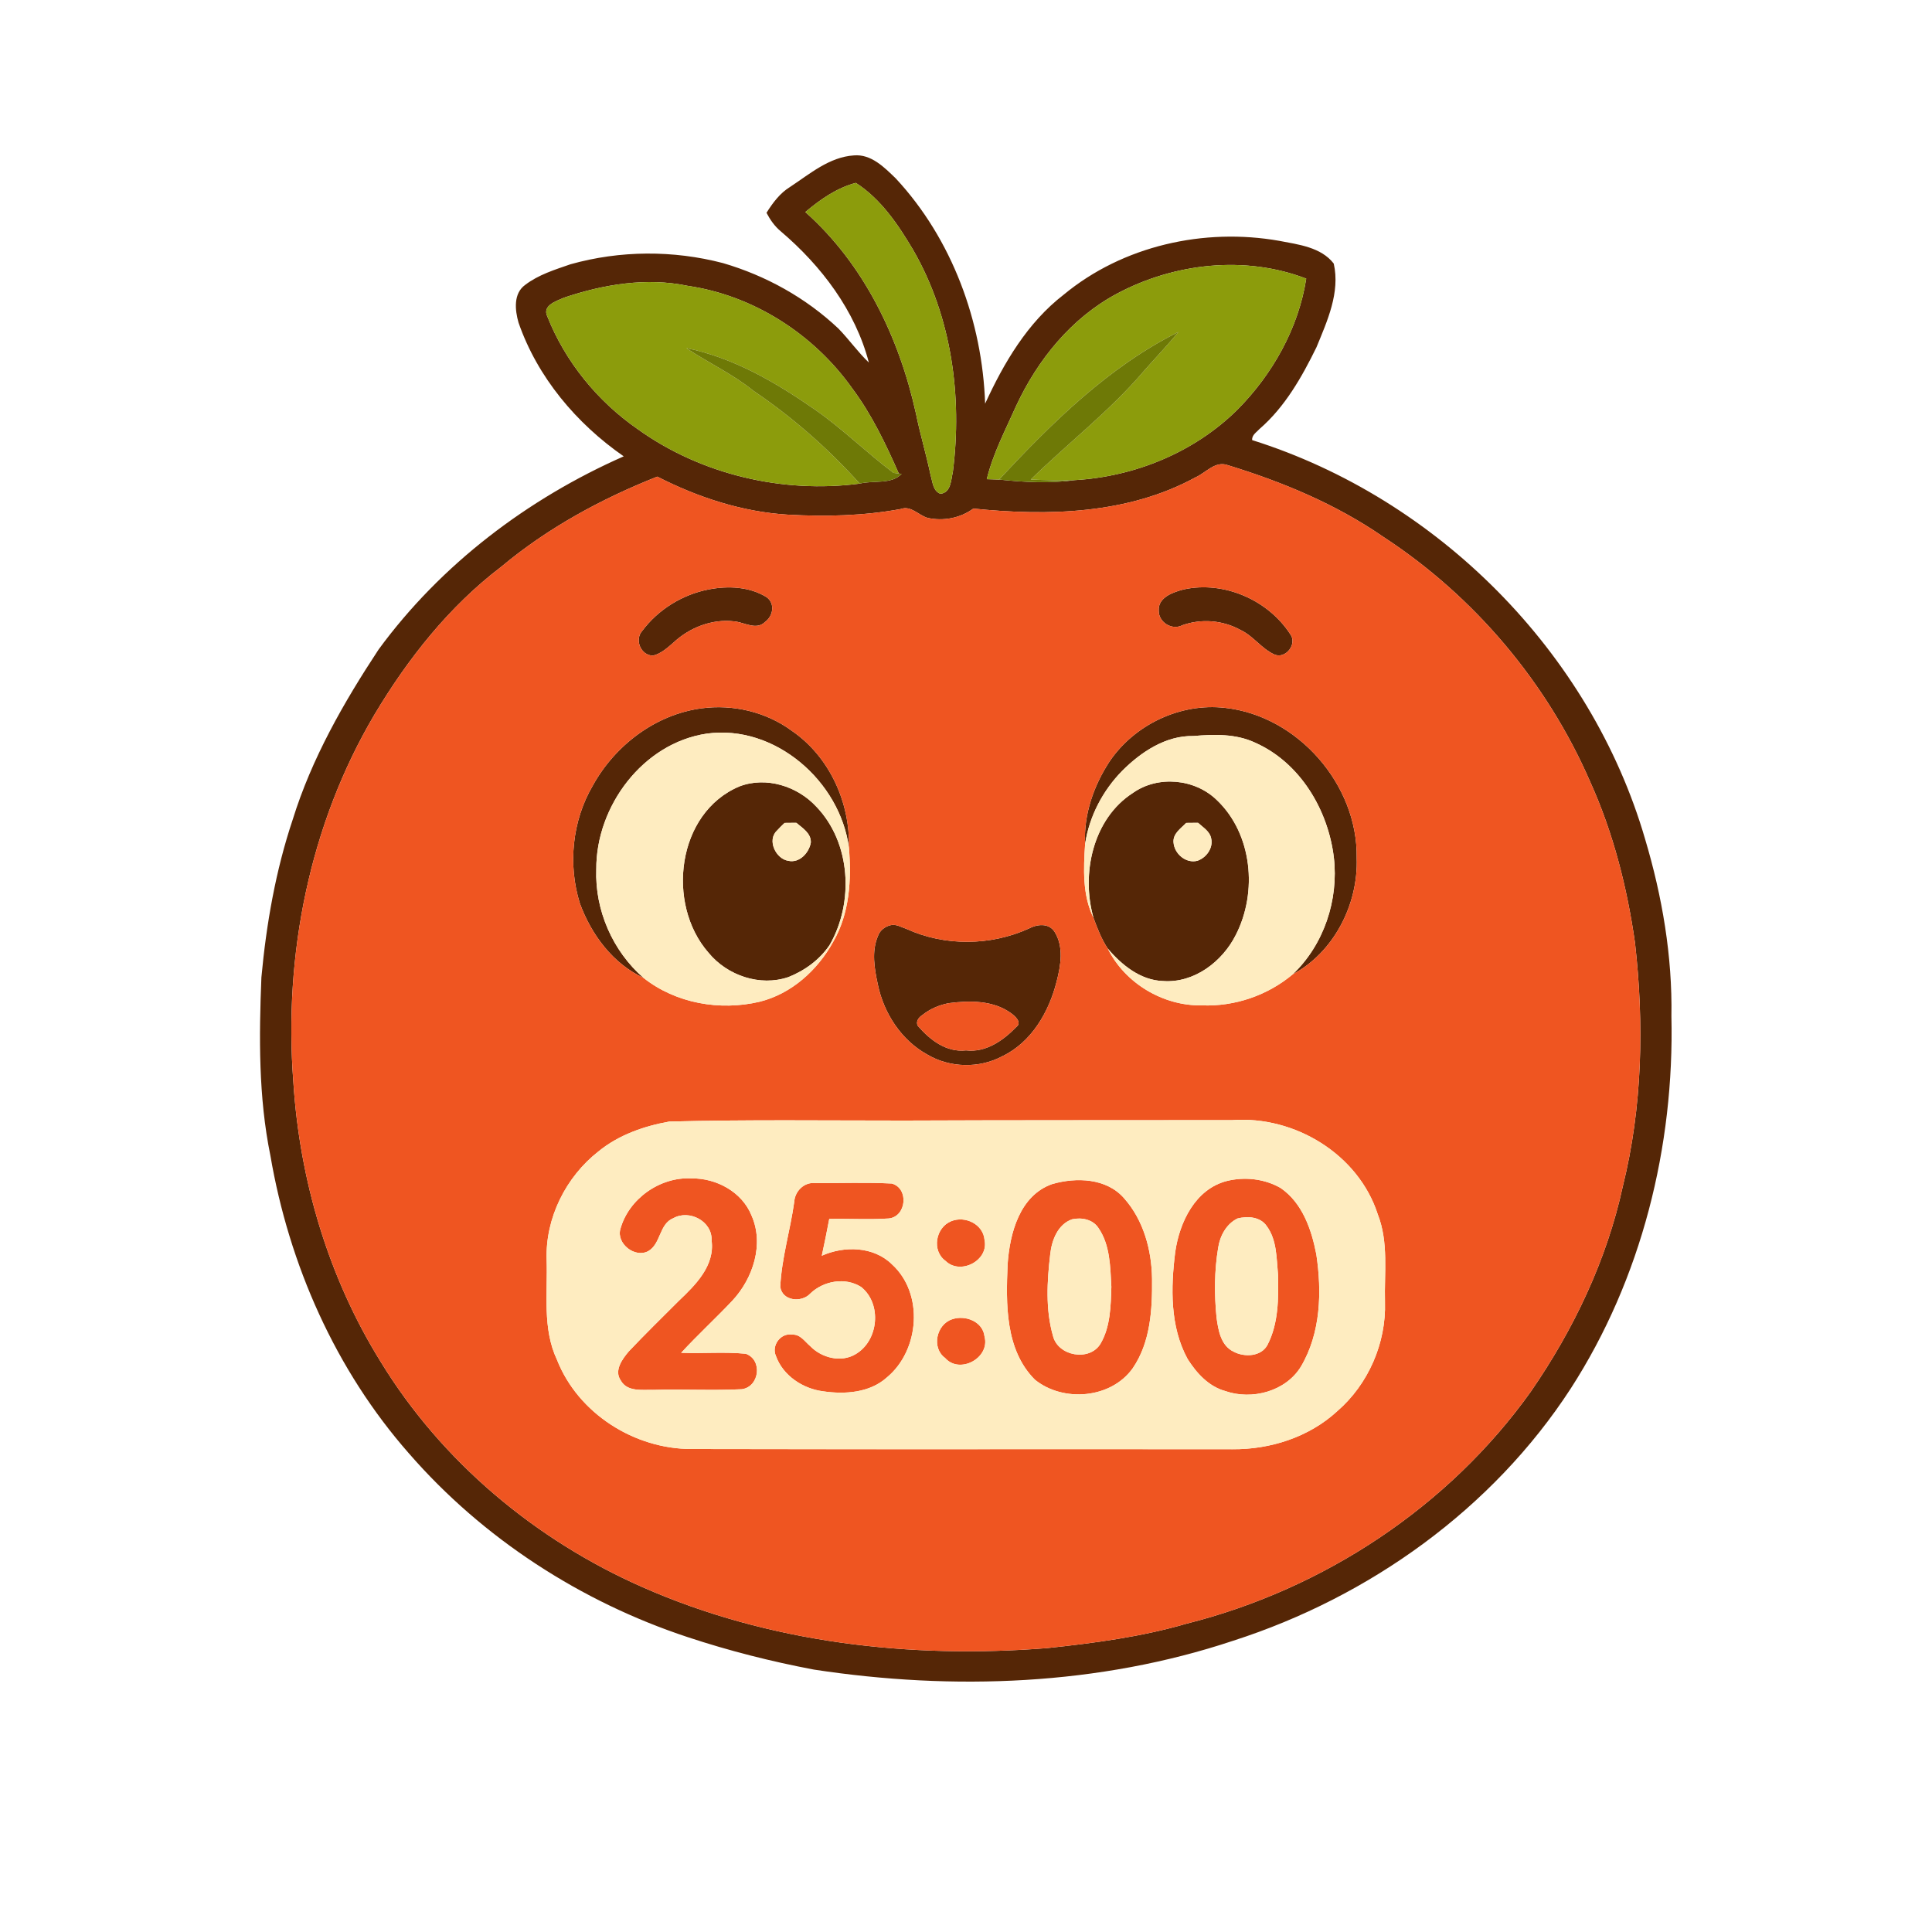 <?xml version="1.0" encoding="UTF-8"?>
<svg id="Layer_1" xmlns="http://www.w3.org/2000/svg" version="1.1" viewBox="0 0 500 500">
  <!-- Generator: Adobe Illustrator 29.0.0, SVG Export Plug-In . SVG Version: 2.1.0 Build 186)  -->
  <defs>
    <style>
      .st0 {
        fill: #ef5521;
      }

      .st1 {
        fill: #552606;
      }

      .st2 {
        fill: #6e7906;
      }

      .st3 {
        fill: #feecc0;
      }

      .st4 {
        fill: #8c9c0c;
      }
    </style>
  </defs>
  <g>
    <path class="st1" d="M204.51,48.35c5.08-3.35,10.12-7.71,16.46-8.13,4.5-.4,7.9,3.1,10.86,5.96,14.57,15.67,22.4,37.05,23.12,58.29,4.85-10.57,10.96-20.97,20.31-28.19,15.33-12.7,36.36-17.39,55.82-13.95,4.93.95,10.81,1.63,14.09,5.88,1.7,7.47-1.68,14.87-4.47,21.66-3.78,7.71-8.15,15.44-14.72,21.13-.76.85-2.05,1.58-1.92,2.9,47.94,15.08,87.62,54.88,101.69,103.25,4.43,14.84,7.08,30.33,6.81,45.86.78,33.68-7.71,67.93-26.06,96.35-20.23,31.15-52.11,53.93-87.29,65.24-34.81,11.62-72.46,12.99-108.56,7.49-11.07-2.09-22.01-4.87-32.7-8.41-27.64-9.13-52.98-25.53-72.11-47.53-19.01-21.61-31.04-48.86-35.87-77.12-3.09-15.14-2.94-30.7-2.32-46.08,1.28-13.84,3.69-27.66,8.11-40.86,4.9-15.8,13.18-30.28,22.24-44.03,16.12-22,38.55-38.98,63.42-49.96-12.23-8.49-22.32-20.45-27.23-34.62-.92-3.23-1.37-7.53,1.74-9.76,3.44-2.63,7.68-3.93,11.72-5.33,12.82-3.6,26.58-3.67,39.46-.3,11.08,3.24,21.46,8.99,29.87,16.94,2.75,2.82,5.02,6.07,7.88,8.8-3.51-13.46-12.3-25.03-22.77-33.94-1.59-1.31-2.78-3.01-3.72-4.82,1.63-2.59,3.49-5.1,6.14-6.72ZM208.42,54.88c15.19,13.49,24.29,32.51,28.62,52.11,1.09,5.38,2.68,10.63,3.8,16,.53,1.7.57,4.06,2.54,4.8,2.76-.28,2.74-3.63,3.22-5.69,2.48-19.54-.33-40.16-10.26-57.39-3.88-6.55-8.34-13.2-14.85-17.38-4.92,1.29-9.23,4.3-13.07,7.55ZM289.05,76.01c-11.75,6.27-20.49,17.06-26.05,29-2.77,6.23-6,12.34-7.62,19,.79.03,2.38.08,3.18.1,6.52.68,13.12,1.07,19.64.14,15.51-.91,30.81-7.17,41.94-18.12,9.15-9.18,15.91-21.15,17.91-34.02-15.86-6.09-34.16-4.02-49,3.9ZM145.99,77.03c-1.98.88-5.73,2.01-4.34,4.87,4.66,11.74,12.97,21.92,23.33,29.12,16.42,11.8,37.53,16.75,57.52,14.14,3.48-.9,8.25.28,10.83-2.53l-.72-.08c-3.38-7.66-7.01-15.29-12.04-22.02-9.93-14.01-25.51-24.05-42.57-26.55-10.69-2.24-21.79-.39-32.01,3.05ZM309.37,123.55c-17.43,9.53-38.15,10.05-57.47,8.07-3.39,2.48-7.79,3.32-11.88,2.4-2.36-.72-4.28-3.26-6.93-2.28-9.59,1.76-19.4,2-29.11,1.46-11.86-.71-23.34-4.46-33.87-9.85-14.51,5.75-28.39,13.29-40.39,23.33-13.5,10.27-24.16,23.77-32.81,38.26-16.81,28.42-23.5,62.2-21,94.97,1.61,25.51,9.1,50.8,22.64,72.56,15.8,25.85,40.08,46.11,67.73,58.28,32.75,14.47,69.34,18.59,104.81,15.77,12.11-1.3,24.25-2.89,35.97-6.31,35.44-8.91,67.85-30.24,89.12-60.07,11.08-16.05,19.66-34.03,23.81-53.15,5.09-20.57,5.52-42.07,3.14-63.06-2.04-14.28-5.62-28.41-11.58-41.58-11.2-25.77-30.06-48.08-53.59-63.44-12.23-8.45-26.07-14.2-40.22-18.53-3.28-1.18-5.64,1.98-8.37,3.17Z"/>
    <path class="st1" d="M183.44,152.54c4.98-.96,10.56-.73,14.97,2.02,2.25,1.65,1.68,4.87-.4,6.39-2.29,2.27-5.43.06-8.07-.15-5.68-.67-11.54,1.63-15.67,5.52-1.58,1.36-3.19,2.84-5.27,3.35-3.17-.01-4.87-4.14-2.76-6.44,4.13-5.51,10.43-9.4,17.2-10.69Z"/>
    <path class="st1" d="M306.4,152.53c10.39-2.24,21.76,2.74,27.5,11.57,1.95,2.58-1.23,6.59-4.13,5.26-3.33-1.52-5.45-4.82-8.8-6.36-4.56-2.5-10.06-2.94-14.96-1.2-2.71,1.42-6.18-.76-6.13-3.76-.22-3.48,3.79-4.82,6.52-5.51Z"/>
    <path class="st1" d="M181.54,183.32c8.13-1.11,16.74.92,23.38,5.81,9.74,6.67,15.12,18.57,14.78,30.25-2.28-17.2-19.14-31.96-36.79-29.52-16.53,2.45-28.69,18.81-28.59,35.13-.39,10.57,4.26,21.18,12.24,28.1-7.95-3.69-13.52-11.2-16.48-19.27-3.14-10.04-2-21.43,3.34-30.52,5.73-10.39,16.22-18.4,28.12-19.98Z"/>
    <path class="st1" d="M287.17,197.04c6.49-9.55,18.3-15.15,29.82-13.85,18.86,2.04,34.44,19.88,34.12,38.84.44,11.95-5.87,24.4-16.52,30.1,8.04-7.65,11.88-19.24,10.61-30.21-1.48-12.35-8.75-24.57-20.4-29.73-4.99-2.33-10.6-2.16-15.96-1.71-7.14-.14-13.53,4.12-18.4,8.99-5.04,5.12-8.54,11.8-9.61,18.92-.43-7.53,2.24-15.11,6.34-21.35Z"/>
    <path class="st1" d="M191.39,203.51c6.89-2.62,14.94-.06,19.85,5.23,9,9.34,9.81,24.8,3.47,35.82-2.56,3.8-6.43,6.63-10.67,8.31-7.35,2.51-15.83-.39-20.68-6.31-11.03-12.59-8.24-36.24,8.03-43.05ZM203.05,212.97c-.7.65-1.36,1.32-2,2.02-2.59,2.46-.26,7.32,2.99,7.79,2.88.64,5.35-2.09,5.8-4.72.11-2.4-2.15-3.77-3.76-5.12-.76.01-2.27.02-3.03.03Z"/>
    <path class="st1" d="M293.21,205.2c6.5-4.58,16-3.67,21.68,1.83,9.22,8.75,10.62,23.82,4.95,34.9-3.47,6.94-10.8,12.55-18.85,11.96-5.83-.19-10.69-4.15-14.3-8.4-1.62-2.44-2.69-5.2-3.69-7.94-3.25-11.37-.2-25.66,10.21-32.35ZM303.71,218.04c.22,2.93,3.21,5.51,6.2,4.72,2.28-.8,4.09-3.25,3.55-5.73-.34-1.9-2.11-2.89-3.41-4.09-.77.01-2.3.02-3.07.03-1.39,1.45-3.48,2.77-3.27,5.07Z"/>
    <path class="st1" d="M230.43,239.45c1.44-.39,2.81.51,4.14.94,9.92,4.54,21.78,4.43,31.69-.08,2.14-1.14,5.15-1.5,6.66.83,2.44,3.87,1.61,8.76.52,12.93-1.98,7.84-6.5,15.68-14.04,19.28-5.96,3.2-13.59,3.03-19.41-.43-6.73-3.7-11.28-10.71-12.81-18.15-.88-4.1-1.67-8.57.05-12.57.49-1.41,1.78-2.39,3.2-2.75ZM245.52,259.62c-2.49.48-4.88,1.5-6.85,3.1-.91.55-1.75,1.71-1.13,2.78,3.13,3.62,7.37,6.92,12.47,6.34,5.15.6,9.61-2.55,13.01-6.06,1.54-1.16-.3-2.78-1.28-3.51-4.63-3.41-10.77-3.37-16.22-2.65Z"/>
  </g>
  <g>
    <path class="st4" d="M208.42,54.88c3.84-3.25,8.15-6.26,13.07-7.55,6.51,4.18,10.97,10.83,14.85,17.38,9.93,17.23,12.74,37.85,10.26,57.39-.48,2.06-.46,5.41-3.22,5.69-1.97-.74-2.01-3.1-2.54-4.8-1.12-5.37-2.71-10.62-3.8-16-4.33-19.6-13.43-38.62-28.62-52.11Z"/>
    <path class="st4" d="M289.05,76.01c14.84-7.92,33.14-9.99,49-3.9-2,12.87-8.76,24.84-17.91,34.02-11.13,10.95-26.43,17.21-41.94,18.12-3.82.14-7.63.02-11.44-.15,9.66-9.44,20.47-17.73,29.25-28.05,2.96-3.4,6.11-6.62,8.94-10.13-18.11,9.04-32.73,23.54-46.39,38.19-.8-.02-2.39-.07-3.18-.1,1.62-6.66,4.85-12.77,7.62-19,5.56-11.94,14.3-22.73,26.05-29Z"/>
    <path class="st4" d="M145.99,77.03c10.22-3.44,21.32-5.29,32.01-3.05,17.06,2.5,32.64,12.54,42.57,26.55,5.03,6.73,8.66,14.36,12.04,22.02-.35-.04-1.04-.12-1.39-.17-6.93-5.22-13.13-11.37-20.26-16.34-10.14-7.05-21.1-13.47-33.34-15.95,5.67,3.82,11.95,6.66,17.28,10.99,10.15,6.86,19.4,14.97,27.6,24.08-19.99,2.61-41.1-2.34-57.52-14.14-10.36-7.2-18.67-17.38-23.33-29.12-1.39-2.86,2.36-3.99,4.34-4.87Z"/>
  </g>
  <g>
    <path class="st2" d="M258.56,124.11c13.66-14.65,28.28-29.15,46.39-38.19-2.83,3.51-5.98,6.73-8.94,10.13-8.78,10.32-19.59,18.61-29.25,28.05,3.81.17,7.62.29,11.44.15-6.52.93-13.12.54-19.64-.14Z"/>
    <path class="st2" d="M177.62,90.09c12.24,2.48,23.2,8.9,33.34,15.95,7.13,4.97,13.33,11.12,20.26,16.34.35.05,1.04.13,1.39.17l.72.08c-2.58,2.81-7.35,1.63-10.83,2.53-8.2-9.11-17.45-17.22-27.6-24.08-5.33-4.33-11.61-7.17-17.28-10.99Z"/>
  </g>
  <g>
    <path class="st0" d="M309.37,123.55c2.73-1.19,5.09-4.35,8.37-3.17,14.15,4.33,27.99,10.08,40.22,18.53,23.53,15.36,42.39,37.67,53.59,63.44,5.96,13.17,9.54,27.3,11.58,41.58,2.38,20.99,1.95,42.49-3.14,63.06-4.15,19.12-12.73,37.1-23.81,53.15-21.27,29.83-53.68,51.16-89.12,60.07-11.72,3.42-23.86,5.01-35.97,6.31-35.47,2.82-72.06-1.3-104.81-15.77-27.65-12.17-51.93-32.43-67.73-58.28-13.54-21.76-21.03-47.05-22.64-72.56-2.5-32.77,4.19-66.55,21-94.97,8.65-14.49,19.31-27.99,32.81-38.26,12-10.04,25.88-17.58,40.39-23.33,10.53,5.39,22.01,9.14,33.87,9.85,9.71.54,19.52.3,29.11-1.46,2.65-.98,4.57,1.56,6.93,2.28,4.09.92,8.49.08,11.88-2.4,19.32,1.98,40.04,1.46,57.47-8.07ZM183.44,152.54c-6.77,1.29-13.07,5.18-17.2,10.69-2.11,2.3-.41,6.43,2.76,6.44,2.08-.51,3.69-1.99,5.27-3.35,4.13-3.89,9.99-6.19,15.67-5.52,2.64.21,5.78,2.42,8.07.15,2.08-1.52,2.65-4.74.4-6.39-4.41-2.75-9.99-2.98-14.97-2.02ZM306.4,152.53c-2.73.69-6.74,2.03-6.52,5.51-.05,3,3.42,5.18,6.13,3.76,4.9-1.74,10.4-1.3,14.96,1.2,3.35,1.54,5.47,4.84,8.8,6.36,2.9,1.33,6.08-2.68,4.13-5.26-5.74-8.83-17.11-13.81-27.5-11.57ZM181.54,183.32c-11.9,1.58-22.39,9.59-28.12,19.98-5.34,9.09-6.48,20.48-3.34,30.52,2.96,8.07,8.53,15.58,16.48,19.27,8.36,6.6,19.75,8.58,30.02,6.16,8.23-2.04,15-8.15,19.02-15.46,4.28-7.34,4.79-16.14,4.1-24.41.34-11.68-5.04-23.58-14.78-30.25-6.64-4.89-15.25-6.92-23.38-5.81ZM287.17,197.04c-4.1,6.24-6.77,13.82-6.34,21.35-.42,6.39-.74,13.27,2.17,19.16,1,2.74,2.07,5.5,3.69,7.94,4.44,8.99,14.35,14.88,24.36,14.7,8.51.33,17.02-2.58,23.54-8.06,10.65-5.7,16.96-18.15,16.52-30.1.32-18.96-15.26-36.8-34.12-38.84-11.52-1.3-23.33,4.3-29.82,13.85ZM230.43,239.45c-1.42.36-2.71,1.34-3.2,2.75-1.72,4-.93,8.47-.05,12.57,1.53,7.44,6.08,14.45,12.81,18.15,5.82,3.46,13.45,3.63,19.41.43,7.54-3.6,12.06-11.44,14.04-19.28,1.09-4.17,1.92-9.06-.52-12.93-1.51-2.33-4.52-1.97-6.66-.83-9.91,4.51-21.77,4.62-31.69.08-1.33-.43-2.7-1.33-4.14-.94ZM173.2,290.26c-6.54,1.17-13.09,3.46-18.3,7.71-8.46,6.61-13.78,17.24-13.43,28.03.29,8.65-1.14,17.82,2.68,25.92,5.47,13.89,20.05,23.12,34.85,23.08,46.66.11,93.31,0,139.96.06,9.8.08,19.84-3.13,27.11-9.84,8.04-6.95,12.7-17.63,12.36-28.24-.2-7.57.98-15.46-1.86-22.7-5.02-15.59-21.55-25.57-37.64-24.39-28.33.04-56.66-.01-84.99.11-20.25.01-40.51-.27-60.74.26Z"/>
    <path class="st0" d="M245.52,259.62c5.45-.72,11.59-.76,16.22,2.65.98.73,2.82,2.35,1.28,3.51-3.4,3.51-7.86,6.66-13.01,6.06-5.1.58-9.34-2.72-12.47-6.34-.62-1.07.22-2.23,1.13-2.78,1.97-1.6,4.36-2.62,6.85-3.1Z"/>
    <path class="st0" d="M160.54,318.11c2.16-7.88,10.29-13.59,18.43-13.14,6.41-.09,13.07,3.49,15.52,9.59,3.31,7.42.4,16.27-4.9,21.99-4.34,4.61-9.01,8.89-13.3,13.55,5.58.23,11.18-.3,16.74.26,4.38,1.58,3.54,8.52-1.04,9.17-7.64.38-15.33-.05-22.99.17-2.86-.08-6.67.56-8.34-2.43-1.81-2.56.4-5.57,2.08-7.54,4.21-4.45,8.6-8.74,12.93-13.07,4.34-4.12,9.38-9.09,8.49-15.66.2-4.95-5.75-8.05-9.9-5.74-3.7,1.49-3.18,6.62-6.48,8.52-3.41,1.88-8.27-1.88-7.24-5.67Z"/>
    <path class="st0" d="M317.46,305.65c4.64-1.16,9.8-.6,13.96,1.8,5.63,3.85,8,10.74,9.24,17.15,1.46,9.74,1.17,20.37-3.98,29.07-3.92,6.43-12.69,8.75-19.59,6.33-4.29-1.18-7.45-4.67-9.75-8.31-4.58-8.42-4.35-18.45-3.19-27.69,1.1-7.68,5.18-16.25,13.31-18.35ZM320.27,315.34c-2.88,1.38-4.55,4.52-5.01,7.58-.99,5.95-1.02,12.06-.42,18.05.44,3.25,1.09,7.25,4.39,8.83,2.81,1.51,7.22,1.34,8.83-1.81,2.82-5.51,2.83-11.95,2.7-17.99-.41-4.31-.26-9.1-2.96-12.73-1.67-2.4-4.94-2.59-7.53-1.93Z"/>
    <path class="st0" d="M205.55,311.03c.17-2.76,2.56-5.14,5.4-4.85,6.62.03,13.25-.22,19.85.12,4.48,1.24,3.81,8.54-.77,9.04-5.13.34-10.28.02-15.42.12-.6,3.18-1.24,6.35-1.93,9.52,5.84-2.61,13.43-2.44,18.18,2.25,8.3,7.57,7.13,22.26-1.34,29.25-4.42,3.98-10.87,4.42-16.5,3.59-5.23-.66-10.38-4.05-12.2-9.12-1.25-2.73,1.22-6.08,4.22-5.55,2.07-.12,3.23,1.78,4.63,2.96,2.92,3.04,7.96,4.36,11.72,2.12,6-3.45,6.94-13.06,1.46-17.42-4.08-2.59-9.72-1.59-13.13,1.69-2.23,2.45-7.28,1.99-7.79-1.73.35-7.43,2.6-14.63,3.62-21.99Z"/>
    <path class="st0" d="M272.35,306.42c6.21-1.78,14-1.54,18.55,3.67,5.04,5.66,7.16,13.41,7.25,20.88.08,7.9-.39,16.4-5,23.13-5.6,7.88-17.96,8.88-25.3,2.98-7.77-7.76-7.51-19.69-7.08-29.87.54-8.01,3.12-17.86,11.58-20.79ZM277.46,315.55c-3.72,1.3-5.27,5.44-5.66,9.04-.82,6.99-1.25,14.26.7,21.1,1.25,5.29,9.48,6.75,12.31,2.07,2.59-4.42,2.65-9.77,2.81-14.74-.29-5.15-.3-10.79-3.33-15.2-1.46-2.26-4.37-2.81-6.83-2.27Z"/>
    <path class="st0" d="M246.18,316.04c3.63-1.48,8.31.81,8.62,4.89,1.14,5.31-6.28,9.14-10.08,5.4-3.66-2.63-2.6-8.66,1.46-10.29Z"/>
    <path class="st0" d="M246.37,341.44c3.38-1.2,7.99.53,8.42,4.43,1.53,5.52-6.4,9.89-10.2,5.57-3.58-2.61-2.26-8.65,1.78-10Z"/>
  </g>
  <g>
    <path class="st3" d="M154.32,224.99c-.1-16.32,12.06-32.68,28.59-35.13,17.65-2.44,34.51,12.32,36.79,29.52.69,8.27.18,17.07-4.1,24.41-4.02,7.31-10.79,13.42-19.02,15.46-10.27,2.42-21.66.44-30.02-6.16-7.98-6.92-12.63-17.53-12.24-28.1ZM191.39,203.51c-16.27,6.81-19.06,30.46-8.03,43.05,4.85,5.92,13.33,8.82,20.68,6.31,4.24-1.68,8.11-4.51,10.67-8.31,6.34-11.02,5.53-26.48-3.47-35.82-4.91-5.29-12.96-7.85-19.85-5.23Z"/>
    <path class="st3" d="M290.44,199.47c4.87-4.87,11.26-9.13,18.4-8.99,5.36-.45,10.97-.62,15.96,1.71,11.65,5.16,18.92,17.38,20.4,29.73,1.27,10.97-2.57,22.56-10.61,30.21-6.52,5.48-15.03,8.39-23.54,8.06-10.01.18-19.92-5.71-24.36-14.7,3.61,4.25,8.47,8.21,14.3,8.4,8.05.59,15.38-5.02,18.85-11.96,5.67-11.08,4.27-26.15-4.95-34.9-5.68-5.5-15.18-6.41-21.68-1.83-10.41,6.69-13.46,20.98-10.21,32.35-2.91-5.89-2.59-12.77-2.17-19.16,1.07-7.12,4.57-13.8,9.61-18.92Z"/>
    <path class="st3" d="M203.05,212.97c.76-.01,2.27-.02,3.03-.03,1.61,1.35,3.87,2.72,3.76,5.12-.45,2.63-2.92,5.36-5.8,4.72-3.25-.47-5.58-5.33-2.99-7.79.64-.7,1.3-1.37,2-2.02Z"/>
    <path class="st3" d="M303.71,218.04c-.21-2.3,1.88-3.62,3.27-5.07.77-.01,2.3-.02,3.07-.03,1.3,1.2,3.07,2.19,3.41,4.09.54,2.48-1.27,4.93-3.55,5.73-2.99.79-5.98-1.79-6.2-4.72Z"/>
    <path class="st3" d="M173.2,290.26c20.23-.53,40.49-.25,60.74-.26,28.33-.12,56.66-.07,84.99-.11,16.09-1.18,32.62,8.8,37.64,24.39,2.84,7.24,1.66,15.13,1.86,22.7.34,10.61-4.32,21.29-12.36,28.24-7.27,6.71-17.31,9.92-27.11,9.84-46.65-.06-93.3.05-139.96-.06-14.8.04-29.38-9.19-34.85-23.08-3.82-8.1-2.39-17.27-2.68-25.92-.35-10.79,4.97-21.42,13.43-28.03,5.21-4.25,11.76-6.54,18.3-7.71ZM160.54,318.11c-1.03,3.79,3.83,7.55,7.24,5.67,3.3-1.9,2.78-7.03,6.48-8.52,4.15-2.31,10.1.79,9.9,5.74.89,6.57-4.15,11.54-8.49,15.66-4.33,4.33-8.72,8.62-12.93,13.07-1.68,1.97-3.89,4.98-2.08,7.54,1.67,2.99,5.48,2.35,8.34,2.43,7.66-.22,15.35.21,22.99-.17,4.58-.65,5.42-7.59,1.04-9.17-5.56-.56-11.16-.03-16.74-.26,4.29-4.66,8.96-8.94,13.3-13.55,5.3-5.72,8.21-14.57,4.9-21.99-2.45-6.1-9.11-9.68-15.52-9.59-8.14-.45-16.27,5.26-18.43,13.14ZM317.46,305.65c-8.13,2.1-12.21,10.67-13.31,18.35-1.16,9.24-1.39,19.27,3.19,27.69,2.3,3.64,5.46,7.13,9.75,8.31,6.9,2.42,15.67.1,19.59-6.33,5.15-8.7,5.44-19.33,3.98-29.07-1.24-6.41-3.61-13.3-9.24-17.15-4.16-2.4-9.32-2.96-13.96-1.8ZM205.55,311.03c-1.02,7.36-3.27,14.56-3.62,21.99.51,3.72,5.56,4.18,7.79,1.73,3.41-3.28,9.05-4.28,13.13-1.69,5.48,4.36,4.54,13.97-1.46,17.42-3.76,2.24-8.8.92-11.72-2.12-1.4-1.18-2.56-3.08-4.63-2.96-3-.53-5.47,2.82-4.22,5.55,1.82,5.07,6.97,8.46,12.2,9.12,5.63.83,12.08.39,16.5-3.59,8.47-6.99,9.64-21.68,1.34-29.25-4.75-4.69-12.34-4.86-18.18-2.25.69-3.17,1.33-6.34,1.93-9.52,5.14-.1,10.29.22,15.42-.12,4.58-.5,5.25-7.8.77-9.04-6.6-.34-13.23-.09-19.85-.12-2.84-.29-5.23,2.09-5.4,4.85ZM272.35,306.42c-8.46,2.93-11.04,12.78-11.58,20.79-.43,10.18-.69,22.11,7.08,29.87,7.34,5.9,19.7,4.9,25.3-2.98,4.61-6.73,5.08-15.23,5-23.13-.09-7.47-2.21-15.22-7.25-20.88-4.55-5.21-12.34-5.45-18.55-3.67ZM246.18,316.04c-4.06,1.63-5.12,7.66-1.46,10.29,3.8,3.74,11.22-.09,10.08-5.4-.31-4.08-4.99-6.37-8.62-4.89ZM246.37,341.44c-4.04,1.35-5.36,7.39-1.78,10,3.8,4.32,11.73-.05,10.2-5.57-.43-3.9-5.04-5.63-8.42-4.43Z"/>
    <path class="st3" d="M277.46,315.55c2.46-.54,5.37.01,6.83,2.27,3.03,4.41,3.04,10.05,3.33,15.2-.16,4.97-.22,10.32-2.81,14.74-2.83,4.68-11.06,3.22-12.31-2.07-1.95-6.84-1.52-14.11-.7-21.1.39-3.6,1.94-7.74,5.66-9.04Z"/>
    <path class="st3" d="M320.27,315.34c2.59-.66,5.86-.47,7.53,1.93,2.7,3.63,2.55,8.42,2.96,12.73.13,6.04.12,12.48-2.7,17.99-1.61,3.15-6.02,3.32-8.83,1.81-3.3-1.58-3.95-5.58-4.39-8.83-.6-5.99-.57-12.1.42-18.05.46-3.06,2.13-6.2,5.01-7.58Z"/>
  </g>
</svg>